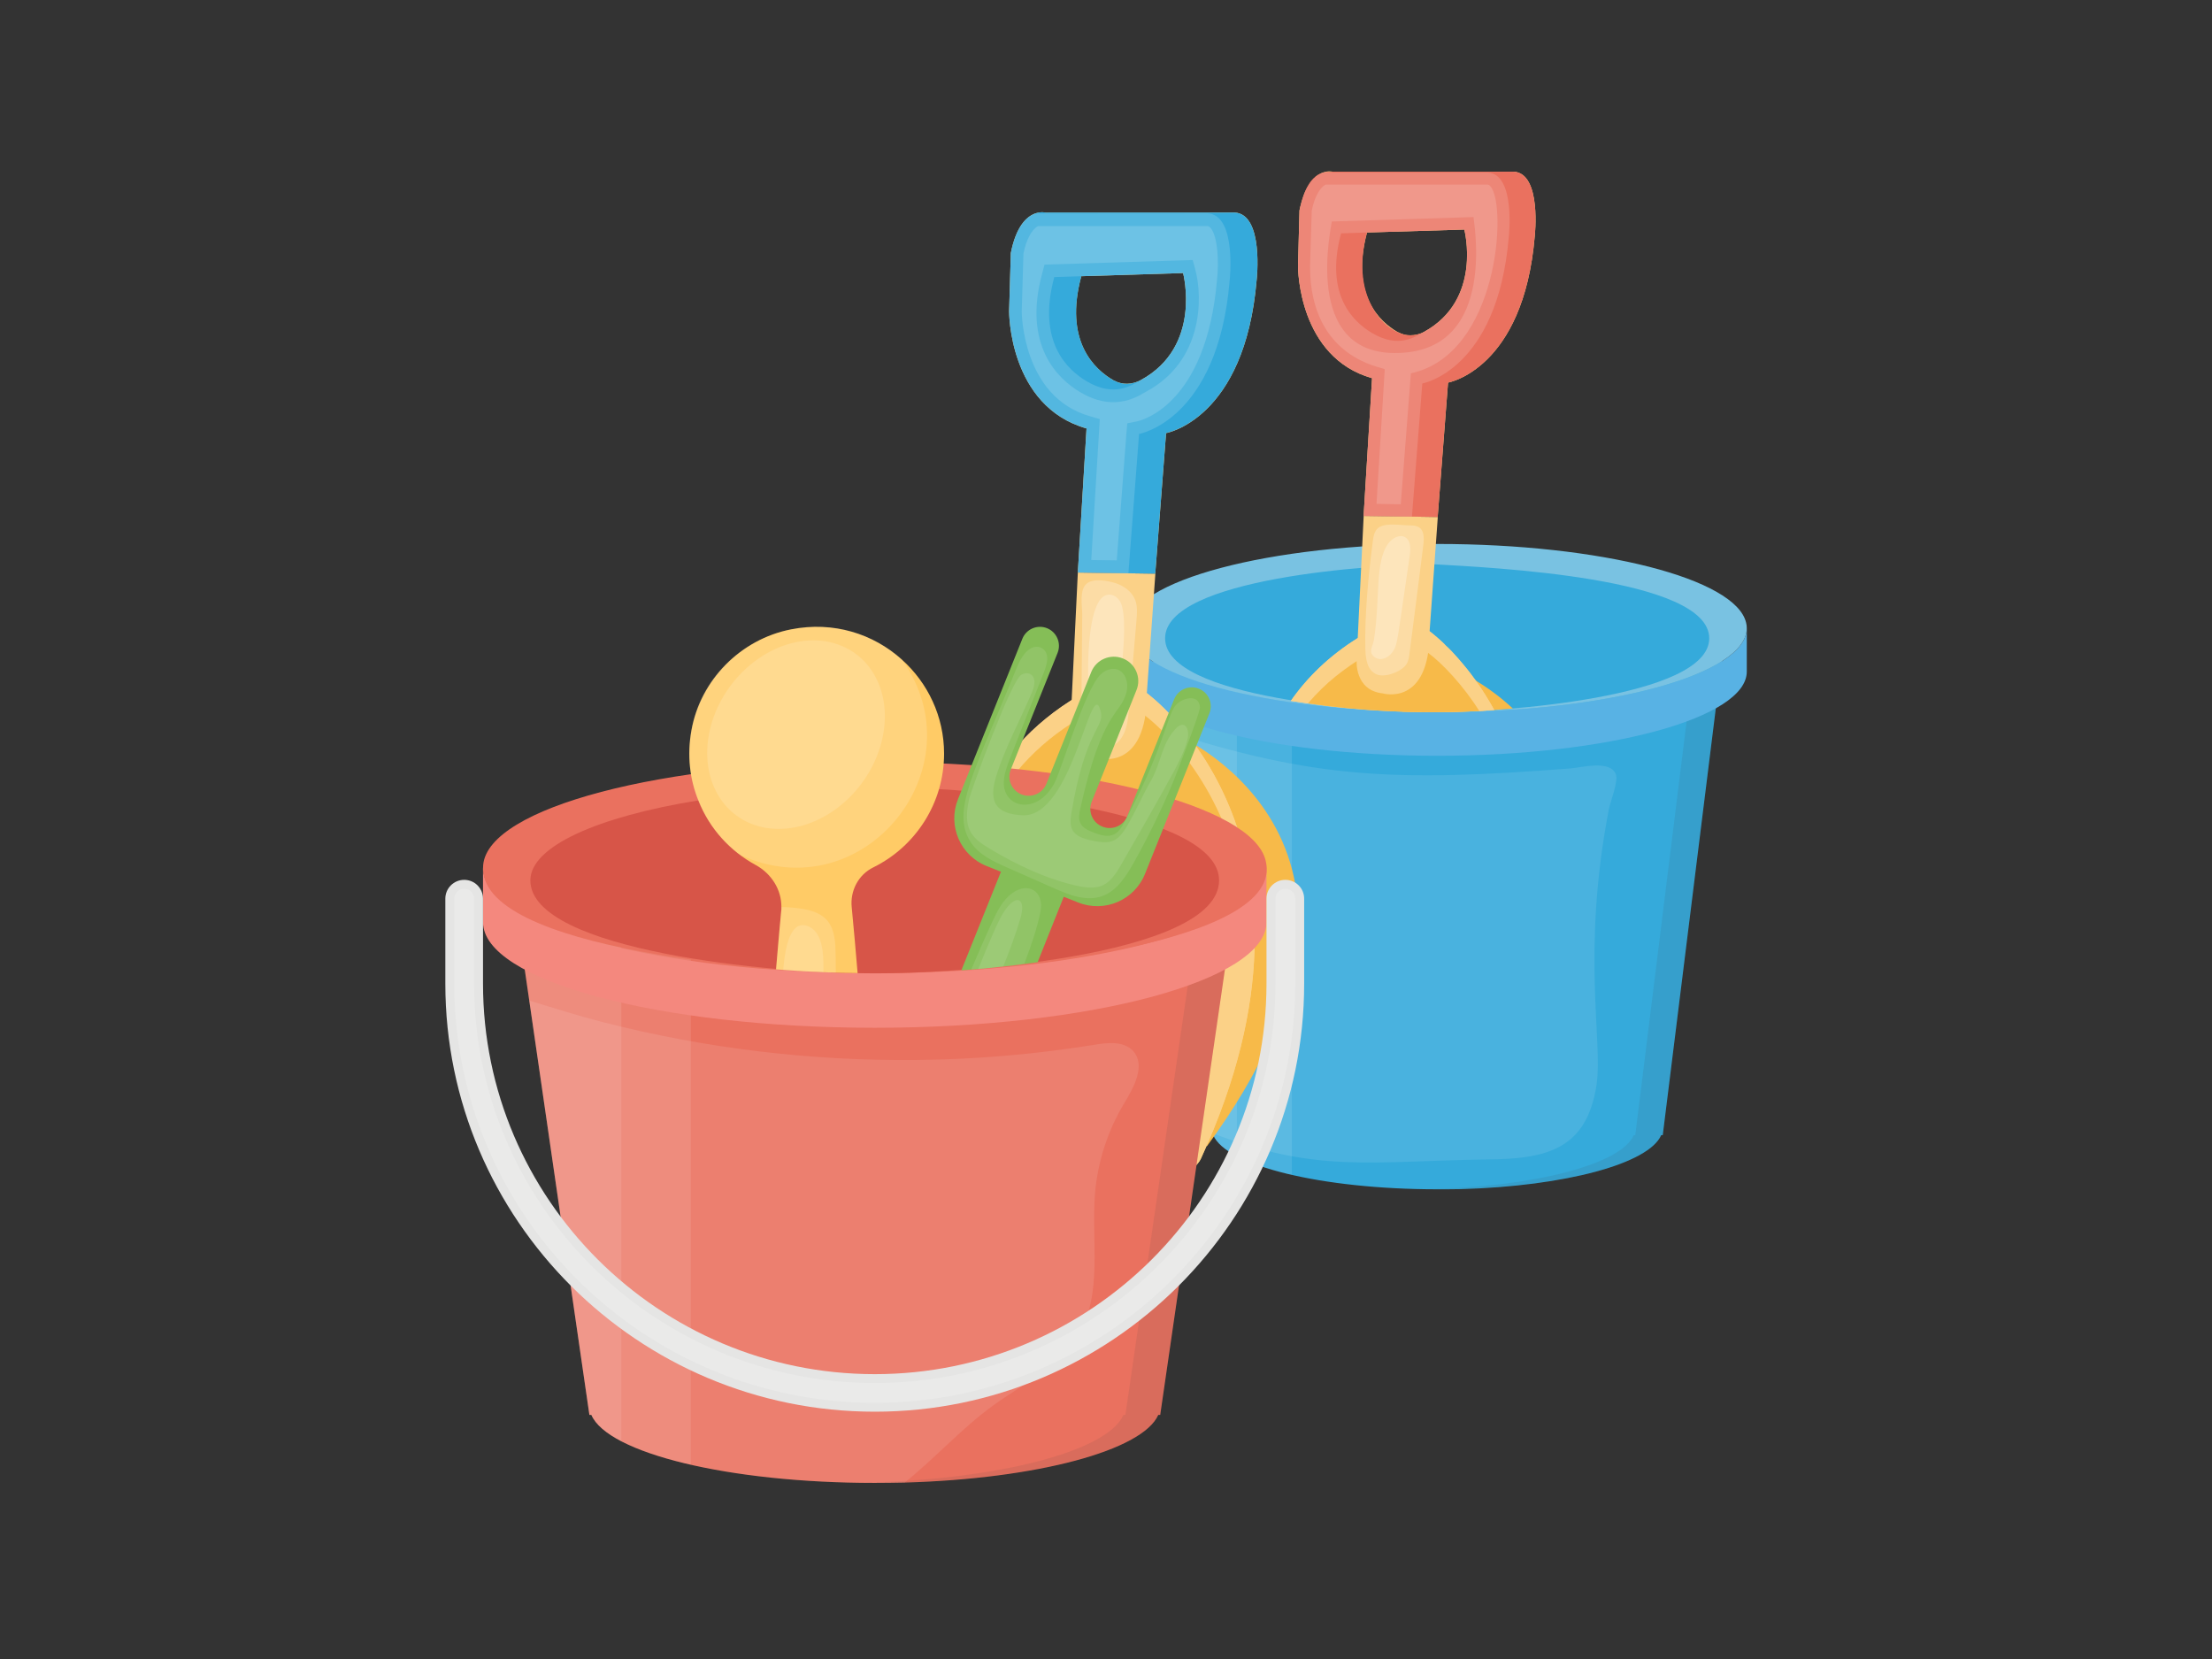 <svg xmlns="http://www.w3.org/2000/svg" xmlns:xlink="http://www.w3.org/1999/xlink" width="200" zoomAndPan="magnify" viewBox="0 0 150 112.5" height="150" preserveAspectRatio="xMidYMid meet" version="1.0"><rect x="0" y="0" width="150" height="112.5" fill="#333333" stroke="none"/><defs><clipPath id="ba64544319"><path d="M 77 42 L 118 42 L 118 80.641 L 77 80.641 Z M 77 42 " clip-rule="nonzero"/></clipPath><clipPath id="26a5d50669"><path d="M 96 42 L 118 42 L 118 80.641 L 96 80.641 Z M 96 42 " clip-rule="nonzero"/></clipPath><clipPath id="e53cb8973f"><path d="M 76 42 L 118.641 42 L 118.641 52 L 76 52 Z M 76 42 " clip-rule="nonzero"/></clipPath><clipPath id="50bb96981d"><path d="M 76 36 L 118.641 36 L 118.641 49 L 76 49 Z M 76 36 " clip-rule="nonzero"/></clipPath><clipPath id="e4d0c16033"><path d="M 88 11.199 L 105 11.199 L 105 36 L 88 36 Z M 88 11.199 " clip-rule="nonzero"/></clipPath><clipPath id="669671bc8e"><path d="M 88 11.199 L 103 11.199 L 103 36 L 88 36 Z M 88 11.199 " clip-rule="nonzero"/></clipPath><clipPath id="9cf380eac7"><path d="M 34 58 L 85 58 L 85 100.621 L 34 100.621 Z M 34 58 " clip-rule="nonzero"/></clipPath><clipPath id="b1298b37eb"><path d="M 35 67 L 78 67 L 78 100.621 L 35 100.621 Z M 35 67 " clip-rule="nonzero"/></clipPath><clipPath id="4e55c60c47"><path d="M 58 58 L 85 58 L 85 100.621 L 58 100.621 Z M 58 58 " clip-rule="nonzero"/></clipPath><clipPath id="bc191a7c11"><path d="M 30.199 59 L 88.441 59 L 88.441 96 L 30.199 96 Z M 30.199 59 " clip-rule="nonzero"/></clipPath><clipPath id="9b728d49c8"><path d="M 30.199 60 L 88 60 L 88 96 L 30.199 96 Z M 30.199 60 " clip-rule="nonzero"/></clipPath></defs><g clip-path="url(#ba64544319)"><path fill="#35aadb" d="M 117.066 42.285 L 112.754 76.977 L 112.648 76.977 C 111.816 78.902 106.168 80.438 99.059 80.637 C 98.531 80.648 98.004 80.648 97.461 80.648 C 89.613 80.648 83.148 79.047 82.277 76.977 L 82.172 76.977 L 82.16 76.82 L 78.938 49.785 L 78.898 49.508 L 77.855 42.281 L 117.066 42.281 Z M 117.066 42.285 " fill-opacity="1" fill-rule="nonzero"/></g><path fill="#ffffff" d="M 108.266 73.559 C 107.598 77.93 104.91 78.594 100.84 78.625 C 92.98 78.738 89.246 79.578 82.16 76.82 L 78.941 49.789 L 78.902 49.508 C 89.156 52.836 94.734 53.012 106.488 52.109 C 107.211 52.055 109.191 51.512 109.57 52.5 C 109.762 53 109.195 54.363 109.094 54.906 C 107.23 64.621 108.703 70.539 108.266 73.559 Z M 108.266 73.559 " fill-opacity="0.098" fill-rule="nonzero"/><g clip-path="url(#26a5d50669)"><path fill="#444445" d="M 117.059 42.285 L 112.75 76.98 L 112.645 76.98 C 111.758 79.051 105.301 80.652 97.457 80.652 C 97.145 80.652 96.836 80.648 96.527 80.645 C 103.941 80.523 109.934 78.969 110.785 76.98 L 110.891 76.98 L 115.195 42.285 Z M 117.059 42.285 " fill-opacity="0.098" fill-rule="nonzero"/></g><path fill="#ffffff" d="M 87.602 42.285 L 87.602 79.676 C 86.074 79.324 84.805 78.891 83.875 78.406 C 83.043 77.969 82.488 77.488 82.27 76.98 L 82.164 76.98 L 77.863 42.285 Z M 87.602 42.285 " fill-opacity="0.098" fill-rule="nonzero"/><path fill="#ffffff" d="M 83.875 42.285 L 83.875 78.406 C 83.043 77.969 82.488 77.488 82.27 76.98 L 82.164 76.98 L 77.863 42.285 Z M 83.875 42.285 " fill-opacity="0.098" fill-rule="nonzero"/><g clip-path="url(#e53cb8973f)"><path fill="#58b2e4" d="M 118.453 42.594 L 118.453 45.543 C 118.453 48.695 109.051 51.25 97.457 51.25 C 85.863 51.25 76.465 48.695 76.465 45.543 L 76.465 42.594 C 76.465 45.746 85.863 48.305 97.457 48.305 C 109.051 48.305 118.453 45.746 118.453 42.594 Z M 118.453 42.594 " fill-opacity="1" fill-rule="nonzero"/></g><g clip-path="url(#50bb96981d)"><path fill="#79c2e2" d="M 118.453 42.594 C 118.453 45.746 109.051 48.305 97.457 48.305 C 85.863 48.305 76.465 45.75 76.465 42.594 C 76.465 42.547 76.469 42.496 76.473 42.445 C 76.766 39.363 86.047 36.887 97.457 36.887 C 108.594 36.887 117.703 39.246 118.406 42.223 C 118.438 42.348 118.453 42.469 118.453 42.594 Z M 118.453 42.594 " fill-opacity="1" fill-rule="nonzero"/></g><path fill="#35aadb" d="M 115.906 43.285 C 115.906 47.336 101.527 48.301 97.465 48.301 C 93.07 48.301 79.008 47.355 79.008 43.285 C 79.008 39.199 93.199 38.266 97.277 38.266 C 100.973 38.484 115.906 39.137 115.906 43.285 Z M 115.906 43.285 " fill-opacity="1" fill-rule="nonzero"/><path fill="#f7ba49" d="M 80.035 49.957 C 80.035 49.957 96.789 57.367 81.855 77.715 L 72.527 75.645 L 73.895 53.965 Z M 80.035 49.957 " fill-opacity="1" fill-rule="nonzero"/><path fill="#fbd187" d="M 79.859 79.441 L 68.238 77.934 C 67.68 77.859 67.215 77.488 67.023 76.961 C 65.516 72.836 59.926 54.941 73.207 47.145 L 77.762 47.004 C 77.762 47.004 91.402 56.836 81.43 78.574 C 81.152 79.172 80.508 79.527 79.859 79.441 Z M 79.859 79.441 " fill-opacity="1" fill-rule="nonzero"/><path fill="#fbd187" d="M 81.438 78.57 C 81.16 79.129 80.555 79.492 79.938 79.445 C 80.469 79.41 80.938 79.102 81.145 78.629 C 85.223 69.715 85.152 62.914 83.746 58.047 C 81.867 51.574 77.641 48.52 77.641 48.52 L 73.309 48.656 C 60.645 56.078 65.973 73.141 67.398 77.078 C 67.398 77.094 67.398 77.094 67.418 77.113 C 67.566 77.484 67.848 77.754 68.199 77.914 C 67.664 77.844 67.207 77.48 67.02 76.953 C 65.52 72.832 59.926 54.934 73.211 47.145 L 77.766 47 C 77.77 47 91.41 56.844 81.438 78.57 Z M 81.438 78.57 " fill-opacity="1" fill-rule="nonzero"/><path fill="#f7ba49" d="M 83.75 58.047 C 82.945 57.605 82.113 57.234 81.23 56.988 C 76.719 55.758 74.57 57.984 73.098 61.754 C 70.168 69.184 68.723 73.43 67.418 77.113 C 67.402 77.094 67.402 77.094 67.398 77.078 C 65.973 73.141 60.648 56.082 73.309 48.656 L 77.641 48.52 C 77.645 48.523 81.871 51.578 83.75 58.047 Z M 83.75 58.047 " fill-opacity="1" fill-rule="nonzero"/><path fill="#fbd187" d="M 74.445 51.41 C 74.445 51.41 77.785 52.395 77.77 47 L 78.348 38.902 L 73.09 38.824 L 72.594 49.074 C 72.59 49.074 72.43 51.199 74.445 51.41 Z M 74.445 51.41 " fill-opacity="1" fill-rule="nonzero"/><path fill="#fbd187" d="M 83.719 14.41 L 70.879 14.414 C 70.879 14.414 69.184 13.969 68.547 17.156 L 68.43 21.105 C 68.43 21.105 68.387 27.551 73.68 29.055 L 73.09 38.824 L 78.34 38.902 L 79.074 29.371 C 79.074 29.371 84.41 28.445 85.215 18.996 C 85.215 18.996 85.727 14.52 83.719 14.41 Z M 75.508 25.789 C 74.211 25.047 72.133 23.129 73.324 18.73 L 80.227 18.516 C 80.227 18.516 81.555 23.492 77.363 25.773 C 76.785 26.09 76.082 26.113 75.508 25.789 Z M 75.508 25.789 " fill-opacity="1" fill-rule="nonzero"/><path fill="#35aadb" d="M 83.719 14.41 L 70.879 14.414 C 70.879 14.414 70.586 14.336 70.195 14.473 C 69.652 14.676 68.914 15.285 68.547 17.156 L 68.43 21.105 C 68.43 21.105 68.387 27.551 73.68 29.055 L 73.09 38.824 L 76.52 38.875 L 78.34 38.902 L 79.074 29.367 C 79.074 29.367 84.41 28.445 85.215 18.992 C 85.215 18.996 85.727 14.52 83.719 14.41 Z M 75.57 25.809 C 75.551 25.809 75.535 25.812 75.516 25.793 C 74.207 25.043 72.145 23.125 73.328 18.73 L 80.227 18.516 C 80.227 18.516 81.547 23.488 77.367 25.77 C 76.793 26.082 76.109 26.121 75.57 25.809 Z M 75.57 25.809 " fill-opacity="1" fill-rule="nonzero"/><path fill="#ffffff" d="M 81.887 14.465 L 70.195 14.473 C 69.652 14.676 68.914 15.285 68.547 17.156 L 68.43 21.105 C 68.43 21.105 68.387 27.551 73.68 29.055 L 73.09 38.824 L 76.52 38.875 L 77.242 29.426 C 77.242 29.426 82.578 28.504 83.383 19.055 C 83.383 19.055 83.895 14.574 81.887 14.465 Z M 77.367 25.77 C 76.793 26.082 75.605 26.996 73.684 25.852 C 72.387 25.078 70.309 23.184 71.492 18.789 L 80.227 18.516 C 80.227 18.516 81.551 23.488 77.367 25.77 Z M 77.367 25.77 " fill-opacity="0.149" fill-rule="nonzero"/><path fill="#ffffff" d="M 74 37.977 L 74.578 28.418 L 73.914 28.227 C 69.301 26.914 69.285 21.168 69.285 21.113 L 69.402 17.184 C 69.594 16.27 69.941 15.582 70.383 15.332 L 81.887 15.328 C 81.934 15.332 82.008 15.355 82.102 15.469 C 82.602 16.062 82.656 17.867 82.531 18.957 C 81.797 27.57 77.277 28.543 77.086 28.578 L 76.445 28.703 L 76.387 29.359 L 75.73 38 Z M 70.668 18.562 C 69.355 23.43 71.723 25.684 73.25 26.594 C 74.043 27.066 74.836 27.297 75.605 27.27 C 76.547 27.242 77.223 26.848 77.625 26.613 L 77.777 26.527 C 81.555 24.465 81.574 20.238 81.059 18.293 L 80.879 17.633 L 70.832 17.945 Z M 70.668 18.562 " fill-opacity="0.149" fill-rule="nonzero"/><path fill="#f7ba49" d="M 97.465 48.301 C 96.664 48.301 95.863 48.289 95.09 48.258 L 98.609 45.945 L 99.109 45.629 C 99.109 45.629 99.48 45.785 100.055 46.129 C 100.055 46.129 100.066 46.129 100.066 46.145 C 100.711 46.535 101.641 47.164 102.586 48.043 C 102.156 48.086 101.727 48.113 101.328 48.145 C 100.984 48.172 100.641 48.188 100.312 48.215 C 99.195 48.273 98.207 48.301 97.465 48.301 Z M 97.465 48.301 " fill-opacity="1" fill-rule="nonzero"/><path fill="#fbd187" d="M 88.695 47.699 C 88.293 47.641 87.906 47.582 87.535 47.527 C 88.652 45.93 90.137 44.477 92.07 43.27 C 92.242 43.141 92.414 43.039 92.586 42.938 L 96.949 42.809 C 96.949 42.809 97.277 43.055 97.809 43.543 C 97.879 43.613 97.965 43.688 98.035 43.773 C 98.293 44.004 98.566 44.289 98.867 44.637 C 99.238 45.066 99.652 45.555 100.055 46.129 C 100.055 46.129 100.066 46.129 100.066 46.145 C 100.484 46.719 100.91 47.395 101.328 48.145 C 100.984 48.172 100.641 48.188 100.312 48.215 C 99.195 48.273 98.207 48.301 97.465 48.301 C 96.664 48.301 95.863 48.289 95.09 48.258 C 92.801 48.188 90.641 47.984 88.695 47.699 Z M 88.695 47.699 " fill-opacity="1" fill-rule="nonzero"/><path fill="#fbd187" d="M 100.312 48.215 C 99.738 47.297 99.137 46.547 98.609 45.945 C 97.707 44.953 97.008 44.391 96.848 44.277 C 96.836 44.277 96.82 44.262 96.82 44.262 L 92.684 44.391 C 92.457 44.535 92.227 44.664 92 44.836 C 90.684 45.672 89.594 46.648 88.695 47.699 C 88.293 47.641 87.906 47.582 87.535 47.527 C 88.652 45.93 90.137 44.477 92.07 43.27 C 92.242 43.141 92.414 43.039 92.586 42.938 L 96.949 42.809 C 96.949 42.809 97.277 43.055 97.809 43.543 C 97.879 43.613 97.965 43.688 98.035 43.773 C 98.293 44.004 98.566 44.289 98.867 44.637 C 99.238 45.066 99.652 45.555 100.055 46.129 C 100.055 46.129 100.066 46.129 100.066 46.145 C 100.484 46.719 100.91 47.395 101.328 48.145 C 100.984 48.172 100.641 48.188 100.312 48.215 Z M 100.312 48.215 " fill-opacity="1" fill-rule="nonzero"/><path fill="#f7ba49" d="M 100.312 48.215 C 96.234 48.426 92.195 48.215 88.695 47.699 C 89.957 46.23 91.129 45.367 92.684 44.391 L 96.82 44.262 C 96.82 44.262 96.836 44.277 96.848 44.277 C 97.805 44.977 99.258 46.523 100.312 48.215 Z M 100.312 48.215 " fill-opacity="1" fill-rule="nonzero"/><path fill="#fbd187" d="M 93.77 47.02 C 93.77 47.02 96.961 47.961 96.945 42.801 L 97.5 35.059 L 92.473 34.984 L 91.996 44.785 C 91.996 44.785 91.844 46.816 93.77 47.02 Z M 93.77 47.02 " fill-opacity="1" fill-rule="nonzero"/><g clip-path="url(#e4d0c16033)"><path fill="#fbd187" d="M 102.645 11.641 L 90.352 11.641 C 90.352 11.641 90.082 11.566 89.711 11.699 C 89.637 11.727 89.582 11.754 89.508 11.797 C 89.438 11.828 89.367 11.871 89.293 11.926 C 89.238 11.973 89.195 12 89.152 12.059 C 89.094 12.102 89.051 12.145 89.008 12.199 C 88.895 12.316 88.809 12.445 88.723 12.602 C 88.664 12.676 88.621 12.762 88.578 12.848 C 88.492 13.02 88.406 13.223 88.336 13.465 C 88.293 13.594 88.25 13.711 88.223 13.855 C 88.18 13.984 88.148 14.129 88.121 14.27 L 88.02 18.039 C 88.02 18.238 88.062 24.234 93.043 25.645 L 92.469 34.988 L 95.746 35.031 L 97.492 35.059 L 98.195 25.945 C 98.195 25.945 103.301 25.055 104.074 16.023 C 104.074 16.023 104.559 11.742 102.645 11.641 Z M 95.633 22.738 C 95.488 22.738 95.348 22.727 95.203 22.684 C 95.074 22.652 94.961 22.609 94.844 22.539 C 94.832 22.539 94.801 22.539 94.789 22.523 C 93.543 21.805 91.57 19.98 92.699 15.766 L 99.297 15.566 C 99.297 15.566 100.555 20.324 96.562 22.508 C 96.277 22.668 95.945 22.738 95.633 22.738 Z M 95.633 22.738 " fill-opacity="1" fill-rule="nonzero"/><path fill="#ea715f" d="M 102.645 11.641 L 90.352 11.641 C 90.188 11.727 88.734 11.195 88.121 14.27 L 88.02 18.039 C 88.02 18.238 88.062 24.234 93.043 25.645 L 92.469 34.988 L 95.746 35.031 L 97.492 35.059 L 98.195 25.945 C 98.195 25.945 103.301 25.055 104.074 16.023 C 104.074 16.023 104.559 11.742 102.645 11.641 Z M 95.633 22.738 C 94.148 22.738 91.465 20.367 92.699 15.766 L 99.297 15.566 C 99.297 15.566 100.555 20.324 96.562 22.508 C 96.277 22.668 95.945 22.738 95.633 22.738 Z M 95.633 22.738 " fill-opacity="1" fill-rule="nonzero"/></g><g clip-path="url(#669671bc8e)"><path fill="#ffffff" d="M 100.883 11.699 L 89.711 11.699 C 88.742 12.086 88.324 13.246 88.121 14.27 L 88.02 18.039 C 88.02 18.238 88.062 24.234 93.043 25.645 L 92.469 34.988 L 95.746 35.031 L 96.449 26.004 C 96.449 26.004 101.543 25.113 102.312 16.082 C 102.312 16.082 102.801 11.797 100.883 11.699 Z M 96.562 22.508 C 96.02 22.797 94.875 23.672 93.043 22.582 C 91.797 21.848 89.809 20.023 90.941 15.824 L 92.699 15.766 L 99.297 15.566 C 99.297 15.566 100.555 20.324 96.562 22.508 Z M 96.562 22.508 " fill-opacity="0.149" fill-rule="nonzero"/></g><path fill="#ffffff" d="M 101.082 12.648 C 100.996 12.547 100.926 12.516 100.883 12.516 L 89.883 12.516 C 89.465 12.762 89.121 13.422 88.953 14.285 L 88.836 18.051 C 88.836 24.371 93.797 24.895 93.902 25.039 L 93.344 34.168 L 94.988 34.199 C 95 34.051 95.719 24.746 95.676 25.312 C 101.613 24.047 102.211 13.98 101.082 12.648 Z M 94.875 23.934 C 88.164 24.195 90.344 15.164 90.309 15.02 L 99.926 14.719 C 99.887 14.859 101.625 23.719 94.875 23.934 Z M 94.875 23.934 " fill-opacity="0.149" fill-rule="nonzero"/><path fill="#ffffff" d="M 95.555 35.625 C 96.258 35.621 96.652 35.828 96.52 36.941 C 96.375 38.137 96.254 39.066 95.586 44.273 C 95.555 44.531 95.52 44.797 95.387 45.02 C 95.09 45.516 93.961 45.977 93.371 45.738 C 92.691 45.461 92.602 44.645 92.586 43.961 C 92.539 41.75 92.781 39.086 93.07 36.898 C 93.121 36.516 93.145 36.012 93.496 35.773 C 93.988 35.43 94.988 35.625 95.555 35.625 Z M 95.555 35.625 " fill-opacity="0.247" fill-rule="nonzero"/><path fill="#ffffff" d="M 94.145 36.852 C 94.41 36.492 94.91 36.207 95.293 36.434 C 95.68 36.668 95.664 37.23 95.598 37.676 C 94.742 43.492 94.773 43.613 94.523 44.07 C 94.273 44.535 93.652 44.926 93.172 44.527 C 92.766 44.191 93.105 43.809 93.168 43.395 C 93.609 40.582 93.211 38.117 94.145 36.852 Z M 94.145 36.852 " fill-opacity="0.247" fill-rule="nonzero"/><path fill="#ffffff" d="M 73.336 47.578 C 73.328 48.387 73.332 49.23 73.695 49.949 C 73.848 50.25 74.07 50.531 74.379 50.668 C 74.988 50.941 75.723 50.559 76.078 49.992 C 76.434 49.426 76.5 48.73 76.555 48.066 C 76.727 46.051 76.898 44.039 77.07 42.027 C 77.105 41.586 77.141 41.133 76.992 40.719 C 76.777 40.121 76.199 39.707 75.594 39.527 C 75.082 39.379 74.148 39.191 73.688 39.578 C 73.172 40.012 73.391 41.102 73.387 41.684 C 73.371 43.648 73.352 45.613 73.336 47.578 Z M 73.336 47.578 " fill-opacity="0.247" fill-rule="nonzero"/><path fill="#ffffff" d="M 74.039 63.969 C 74.703 62.074 75.43 59.965 77.195 59.023 C 78.43 58.363 79.93 58.438 81.289 58.773 C 82.922 59.176 83.582 59.887 83.414 62.148 C 83.141 65.848 82.25 69.473 81.363 73.078 C 81.078 74.234 80.789 75.395 80.449 76.535 C 80.312 76.992 80.145 77.477 79.762 77.762 C 79.414 78.023 78.953 78.066 78.52 78.09 C 75.5 78.25 72.453 77.941 69.523 77.176 C 69.152 77.074 68.32 76.836 68.285 76.34 C 68.258 75.977 68.973 75.137 69.16 74.797 C 69.809 73.637 70.426 72.457 71.004 71.262 C 72.156 68.891 73.168 66.453 74.039 63.969 Z M 74.039 63.969 " fill-opacity="0.149" fill-rule="nonzero"/><path fill="#ffffff" d="M 73.031 70.738 C 73.711 68.328 74.805 66.062 75.895 63.812 C 78.102 59.258 81.328 59.879 81.977 60.969 C 82.281 61.48 82.168 62.125 82.051 62.707 C 81.238 66.652 80.422 70.605 79.25 74.461 C 78.703 76.246 78.121 76.57 76.457 76.559 C 75.145 76.551 73.828 76.543 72.516 76.531 C 70.336 76.52 69.891 75.426 70.387 74.852 C 71.633 73.426 71.969 74.492 73.031 70.738 Z M 73.031 70.738 " fill-opacity="0.149" fill-rule="nonzero"/><path fill="#ffffff" d="M 74.555 40.73 C 74.699 40.52 74.922 40.344 75.176 40.324 C 75.516 40.293 75.832 40.543 75.988 40.848 C 76.715 42.297 75.625 49.227 75.07 49.797 C 74.844 50.035 74.414 49.93 74.211 49.672 C 73.82 49.164 73.359 42.535 74.555 40.73 Z M 74.555 40.73 " fill-opacity="0.247" fill-rule="nonzero"/><g clip-path="url(#9cf380eac7)"><path fill="#ea715f" d="M 84.125 58.441 L 78.676 95.949 L 78.543 95.949 C 77.484 98.355 70.34 100.281 61.348 100.535 C 60.68 100.547 60 100.559 59.32 100.559 C 49.398 100.559 41.219 98.539 40.102 95.949 L 39.969 95.949 L 35.891 67.852 L 34.52 58.441 Z M 84.125 58.441 " fill-opacity="1" fill-rule="nonzero"/></g><g clip-path="url(#b1298b37eb)"><path fill="#ffffff" d="M 76.234 74.816 C 75.121 76.668 74.441 78.762 74.258 80.902 C 73.992 84.18 74.805 87.75 73.105 90.566 C 71.82 92.695 69.406 93.82 67.379 95.285 C 65.219 96.844 63.422 98.875 61.348 100.535 C 60.68 100.547 60 100.559 59.32 100.559 C 49.398 100.559 41.219 98.539 40.102 95.949 L 39.969 95.949 L 35.891 67.852 C 37.566 68.359 39.23 68.891 40.926 69.324 C 47.844 71.094 54.977 71.949 62.113 71.879 C 66.164 71.844 70.207 71.492 74.199 70.852 C 75.121 70.691 76.211 70.586 76.844 71.273 C 77.703 72.242 76.902 73.719 76.234 74.816 Z M 76.234 74.816 " fill-opacity="0.098" fill-rule="nonzero"/></g><g clip-path="url(#4e55c60c47)"><path fill="#444445" d="M 84.121 58.438 L 78.672 95.945 L 78.535 95.945 C 77.414 98.543 69.242 100.555 59.32 100.555 C 58.922 100.555 58.531 100.551 58.141 100.547 C 67.527 100.395 75.105 98.441 76.184 95.945 L 76.316 95.945 L 81.766 58.438 Z M 84.121 58.438 " fill-opacity="0.098" fill-rule="nonzero"/></g><path fill="#ffffff" d="M 46.848 58.438 L 46.848 99.324 C 44.914 98.887 43.309 98.344 42.133 97.734 C 41.082 97.188 40.375 96.582 40.102 95.945 L 39.969 95.945 L 34.523 58.438 Z M 46.848 58.438 " fill-opacity="0.098" fill-rule="nonzero"/><path fill="#ffffff" d="M 42.133 58.438 L 42.133 97.734 C 41.082 97.188 40.375 96.582 40.102 95.945 L 39.969 95.945 L 34.523 58.438 Z M 42.133 58.438 " fill-opacity="0.098" fill-rule="nonzero"/><path fill="#f4887e" d="M 85.883 58.832 L 85.883 62.531 C 85.883 66.488 73.992 69.695 59.32 69.695 C 44.648 69.695 32.754 66.488 32.754 62.531 L 32.754 58.832 C 32.754 62.785 44.648 65.996 59.32 65.996 C 73.992 65.996 85.883 62.785 85.883 58.832 Z M 85.883 58.832 " fill-opacity="1" fill-rule="nonzero"/><path fill="#ea715f" d="M 59.32 65.996 C 52.805 65.996 32.18 64.477 32.766 58.645 C 33.137 54.77 44.883 51.664 59.32 51.664 C 73.41 51.664 84.941 54.625 85.828 58.363 C 87.234 63.984 68.113 65.996 59.32 65.996 Z M 59.32 65.996 " fill-opacity="1" fill-rule="nonzero"/><path fill="#d75548" d="M 82.668 59.699 C 82.668 64.914 64.141 66.172 58.156 65.988 C 52.836 65.988 35.965 64.539 35.965 59.699 C 35.965 57.398 40.527 55.379 47.359 54.277 C 47.82 54.207 48.305 54.133 48.789 54.074 C 53.223 53.473 58.391 53.297 62.102 53.445 C 67 53.555 82.668 55.051 82.668 59.699 Z M 82.668 59.699 " fill-opacity="1" fill-rule="nonzero"/><g clip-path="url(#bc191a7c11)"><path fill="#e5e5e4" d="M 59.32 95.73 C 43.262 95.73 30.199 82.707 30.199 66.699 L 30.199 60.938 C 30.199 60.234 30.773 59.664 31.477 59.664 C 32.184 59.664 32.754 60.234 32.754 60.938 L 32.754 66.699 C 32.754 81.301 44.672 93.184 59.32 93.184 C 73.965 93.184 85.883 81.301 85.883 66.699 L 85.883 60.938 C 85.883 60.234 86.457 59.664 87.16 59.664 C 87.867 59.664 88.438 60.234 88.438 60.938 L 88.438 66.699 C 88.441 82.707 75.379 95.73 59.32 95.73 Z M 59.32 95.73 " fill-opacity="1" fill-rule="nonzero"/></g><g clip-path="url(#9b728d49c8)"><path fill="#ffffff" d="M 59.32 95.125 C 43.598 95.125 30.805 82.375 30.805 66.699 L 30.805 60.938 C 30.805 60.57 31.105 60.27 31.477 60.27 C 31.848 60.27 32.148 60.57 32.148 60.938 L 32.148 66.699 C 32.148 81.637 44.34 93.785 59.32 93.785 C 74.305 93.785 86.492 81.637 86.492 66.699 L 86.492 60.938 C 86.492 60.57 86.793 60.27 87.164 60.27 C 87.535 60.27 87.836 60.57 87.836 60.938 L 87.836 66.699 C 87.832 82.375 75.043 95.125 59.32 95.125 Z M 59.32 95.125 " fill-opacity="0.2" fill-rule="nonzero"/></g><path fill="#ffcb66" d="M 64.02 51.109 C 64.02 54.449 62.09 57.402 59.227 58.816 C 58.207 59.309 57.637 60.41 57.758 61.535 C 57.902 63.023 58.035 64.535 58.156 65.988 C 57.133 65.988 54.715 65.902 53.109 65.77 C 52.941 65.758 52.781 65.746 52.625 65.734 C 53.035 60.879 52.988 61.879 52.988 61.512 C 53 60.328 52.309 59.238 51.242 58.656 C 49.523 57.719 48.113 56.203 47.359 54.277 C 46.777 52.852 46.582 51.23 46.887 49.535 C 47.492 46.125 50.223 43.344 53.633 42.68 C 56.531 42.109 59.227 42.992 61.152 44.723 C 62.914 46.297 64.02 48.582 64.02 51.109 Z M 64.02 51.109 " fill-opacity="1" fill-rule="nonzero"/><path fill="#ffffff" d="M 50.184 57.973 C 47.715 56.125 46.273 52.984 46.879 49.531 C 48.043 43.012 56.09 40.184 61.152 44.719 C 66.43 52.027 58.594 61.824 50.184 57.973 Z M 50.184 57.973 " fill-opacity="0.149" fill-rule="nonzero"/><path fill="#ffffff" d="M 58 44.316 C 58.297 44.531 58.562 44.777 58.797 45.059 C 59.035 45.34 59.242 45.648 59.41 45.984 C 59.582 46.32 59.719 46.676 59.816 47.055 C 59.914 47.434 59.973 47.824 59.996 48.234 C 60.016 48.641 60 49.051 59.941 49.473 C 59.887 49.891 59.793 50.309 59.664 50.723 C 59.531 51.141 59.363 51.543 59.164 51.941 C 58.961 52.336 58.73 52.715 58.465 53.074 C 58.203 53.438 57.91 53.773 57.594 54.086 C 57.277 54.398 56.941 54.68 56.586 54.934 C 56.227 55.184 55.859 55.402 55.477 55.582 C 55.094 55.762 54.703 55.906 54.309 56.012 C 53.914 56.113 53.52 56.176 53.129 56.199 C 52.738 56.223 52.355 56.203 51.98 56.145 C 51.609 56.086 51.254 55.984 50.91 55.848 C 50.57 55.707 50.254 55.531 49.961 55.316 C 49.664 55.102 49.398 54.855 49.16 54.574 C 48.926 54.293 48.719 53.988 48.551 53.652 C 48.379 53.316 48.242 52.957 48.145 52.578 C 48.047 52.199 47.988 51.809 47.965 51.402 C 47.945 50.996 47.961 50.582 48.016 50.164 C 48.074 49.742 48.168 49.328 48.297 48.91 C 48.43 48.496 48.594 48.09 48.797 47.695 C 49 47.297 49.23 46.918 49.496 46.559 C 49.758 46.195 50.051 45.859 50.367 45.547 C 50.684 45.234 51.02 44.953 51.375 44.703 C 51.73 44.449 52.102 44.234 52.484 44.051 C 52.867 43.871 53.258 43.727 53.652 43.625 C 54.047 43.52 54.441 43.457 54.832 43.434 C 55.223 43.41 55.605 43.43 55.98 43.488 C 56.352 43.547 56.707 43.648 57.047 43.789 C 57.391 43.926 57.707 44.105 58 44.316 Z M 58 44.316 " fill-opacity="0.149" fill-rule="nonzero"/><path fill="#ffffff" d="M 56.676 65.953 C 56.398 65.953 56.117 65.941 55.84 65.93 C 54.906 65.891 53.996 65.844 53.109 65.77 C 52.941 65.758 52.781 65.746 52.625 65.734 C 52.734 64.441 52.844 63.109 52.977 61.777 C 52.988 61.684 52.988 61.598 52.988 61.512 C 53.145 61.512 53.293 61.512 53.438 61.523 C 54.434 61.598 55.547 61.719 56.156 62.492 C 56.617 63.109 56.652 63.922 56.664 64.684 C 56.676 65.105 56.676 65.527 56.676 65.953 Z M 56.676 65.953 " fill-opacity="0.149" fill-rule="nonzero"/><path fill="#ffffff" d="M 55.84 65.648 L 55.84 65.93 C 54.906 65.891 53.996 65.844 53.109 65.77 C 53.242 64.211 53.594 62.457 54.688 62.77 C 55.816 63.109 55.84 64.73 55.84 65.648 Z M 55.84 65.648 " fill-opacity="0.149" fill-rule="nonzero"/><path fill="#85be57" d="M 72.281 60.461 L 72.246 60.543 L 72.137 60.809 L 70.363 65.25 C 70.059 65.285 69.77 65.336 69.453 65.371 L 69.441 65.371 C 68.98 65.43 68.52 65.492 68.035 65.539 C 67.477 65.602 66.918 65.66 66.336 65.711 C 66.176 65.723 66.02 65.734 65.863 65.746 C 65.645 65.77 65.414 65.781 65.195 65.793 L 67.875 59.117 L 68.023 58.754 L 69.234 59.238 Z M 72.281 60.461 " fill-opacity="1" fill-rule="nonzero"/><path fill="#85be57" d="M 81.297 46.703 C 81.957 46.965 82.277 47.711 82.012 48.371 L 77.648 59.254 C 76.93 61.047 74.898 61.914 73.109 61.199 L 66.91 58.73 C 65.117 58.016 64.246 55.988 64.961 54.199 L 69.328 43.316 C 69.594 42.656 70.34 42.336 71 42.598 C 71.66 42.863 71.98 43.609 71.719 44.27 L 68.543 52.184 C 68.277 52.852 68.598 53.602 69.27 53.871 C 69.934 54.133 70.691 53.816 70.961 53.145 L 74 45.57 C 74.336 44.723 75.301 44.312 76.148 44.652 C 76.996 44.988 77.41 45.949 77.07 46.793 L 74.031 54.371 C 73.762 55.039 74.094 55.793 74.758 56.055 C 75.426 56.324 76.18 56.004 76.449 55.332 L 79.621 47.418 C 79.887 46.758 80.637 46.438 81.297 46.703 Z M 81.297 46.703 " fill-opacity="1" fill-rule="nonzero"/><path fill="#ffffff" d="M 79.668 47.898 C 79.105 48.703 78.766 51.098 76.238 55.77 C 76.07 56.082 75.879 56.41 75.57 56.57 C 75.137 56.797 74.621 56.633 74.172 56.461 C 73.805 56.32 73.402 56.148 73.246 55.781 C 73.117 55.488 73.188 55.141 73.258 54.82 C 74.766 48.039 76 48.52 76.395 46.914 C 76.543 46.316 76.324 45.574 75.758 45.395 C 75.367 45.273 74.926 45.453 74.625 45.746 C 73.555 46.789 71.961 52.293 71.48 53.156 C 70.574 54.789 69.047 54.879 68.395 54.074 C 67.789 53.328 68.152 52.285 68.484 51.438 C 69.258 49.477 70.027 47.516 70.801 45.555 C 70.996 45.059 71.168 44.422 70.793 44.062 C 70.402 43.684 69.59 43.711 68.961 45.25 C 66.09 52.312 64.488 54.965 65.797 57.062 C 66.344 57.945 67.34 58.406 68.277 58.82 C 69.348 59.293 70.418 59.766 71.488 60.238 C 72.527 60.695 73.695 61.16 74.777 60.754 C 75.746 60.387 76.363 59.422 76.879 58.504 C 77.875 56.727 78.77 54.891 79.559 53.008 C 79.816 52.387 81.391 48.281 81.371 47.965 C 81.312 46.984 80.062 47.336 79.668 47.898 Z M 79.668 47.898 " fill-opacity="0.098" fill-rule="nonzero"/><path fill="#ffffff" d="M 78.066 52.906 C 77.496 53.895 77.039 54.961 76.461 55.957 C 75.781 57.129 75.301 57.25 74.121 57.016 C 72.684 56.73 72.473 56.227 72.66 55.105 C 73.59 49.523 74.883 49.328 74.656 48.309 C 74.016 45.406 72.789 55.496 69.316 55.285 C 67.684 55.184 66.957 54.547 67.562 52.605 C 68.184 50.625 69.207 48.801 70.004 46.883 C 70.438 45.836 69.805 45.449 69.258 45.758 C 68.559 46.152 65.824 53.684 65.715 54.188 C 65.277 56.223 65.871 56.809 67.129 57.562 C 68.953 58.652 70.902 59.582 72.977 60.055 C 74.664 60.438 75.234 60.012 76.012 58.664 C 77.227 56.559 78.441 54.441 79.602 52.316 C 79.969 51.617 80.344 50.902 80.527 50.133 C 80.699 49.434 80.336 48.723 79.68 49.461 C 78.754 50.496 78.711 51.793 78.066 52.906 Z M 78.066 52.906 " fill-opacity="0.098" fill-rule="nonzero"/><path fill="#ffffff" d="M 70.559 61.793 C 70.328 62.977 69.891 64.199 69.453 65.371 L 69.441 65.371 C 68.98 65.434 68.52 65.492 68.035 65.543 C 67.477 65.602 66.918 65.664 66.336 65.711 C 66.176 65.723 66.02 65.734 65.863 65.746 C 66.324 64.672 66.785 63.594 67.281 62.527 C 67.621 61.793 68.008 61.016 68.641 60.57 C 69.734 59.77 70.812 60.449 70.559 61.793 Z M 70.559 61.793 " fill-opacity="0.098" fill-rule="nonzero"/><path fill="#ffffff" d="M 69.211 62.227 C 68.895 63.312 68.473 64.438 68.035 65.539 C 67.477 65.602 66.918 65.66 66.336 65.711 C 66.664 64.898 66.992 64.102 67.344 63.301 C 67.633 62.637 67.949 61.934 68.348 61.465 C 69.055 60.641 69.539 61.051 69.211 62.227 Z M 69.211 62.227 " fill-opacity="0.098" fill-rule="nonzero"/></svg>